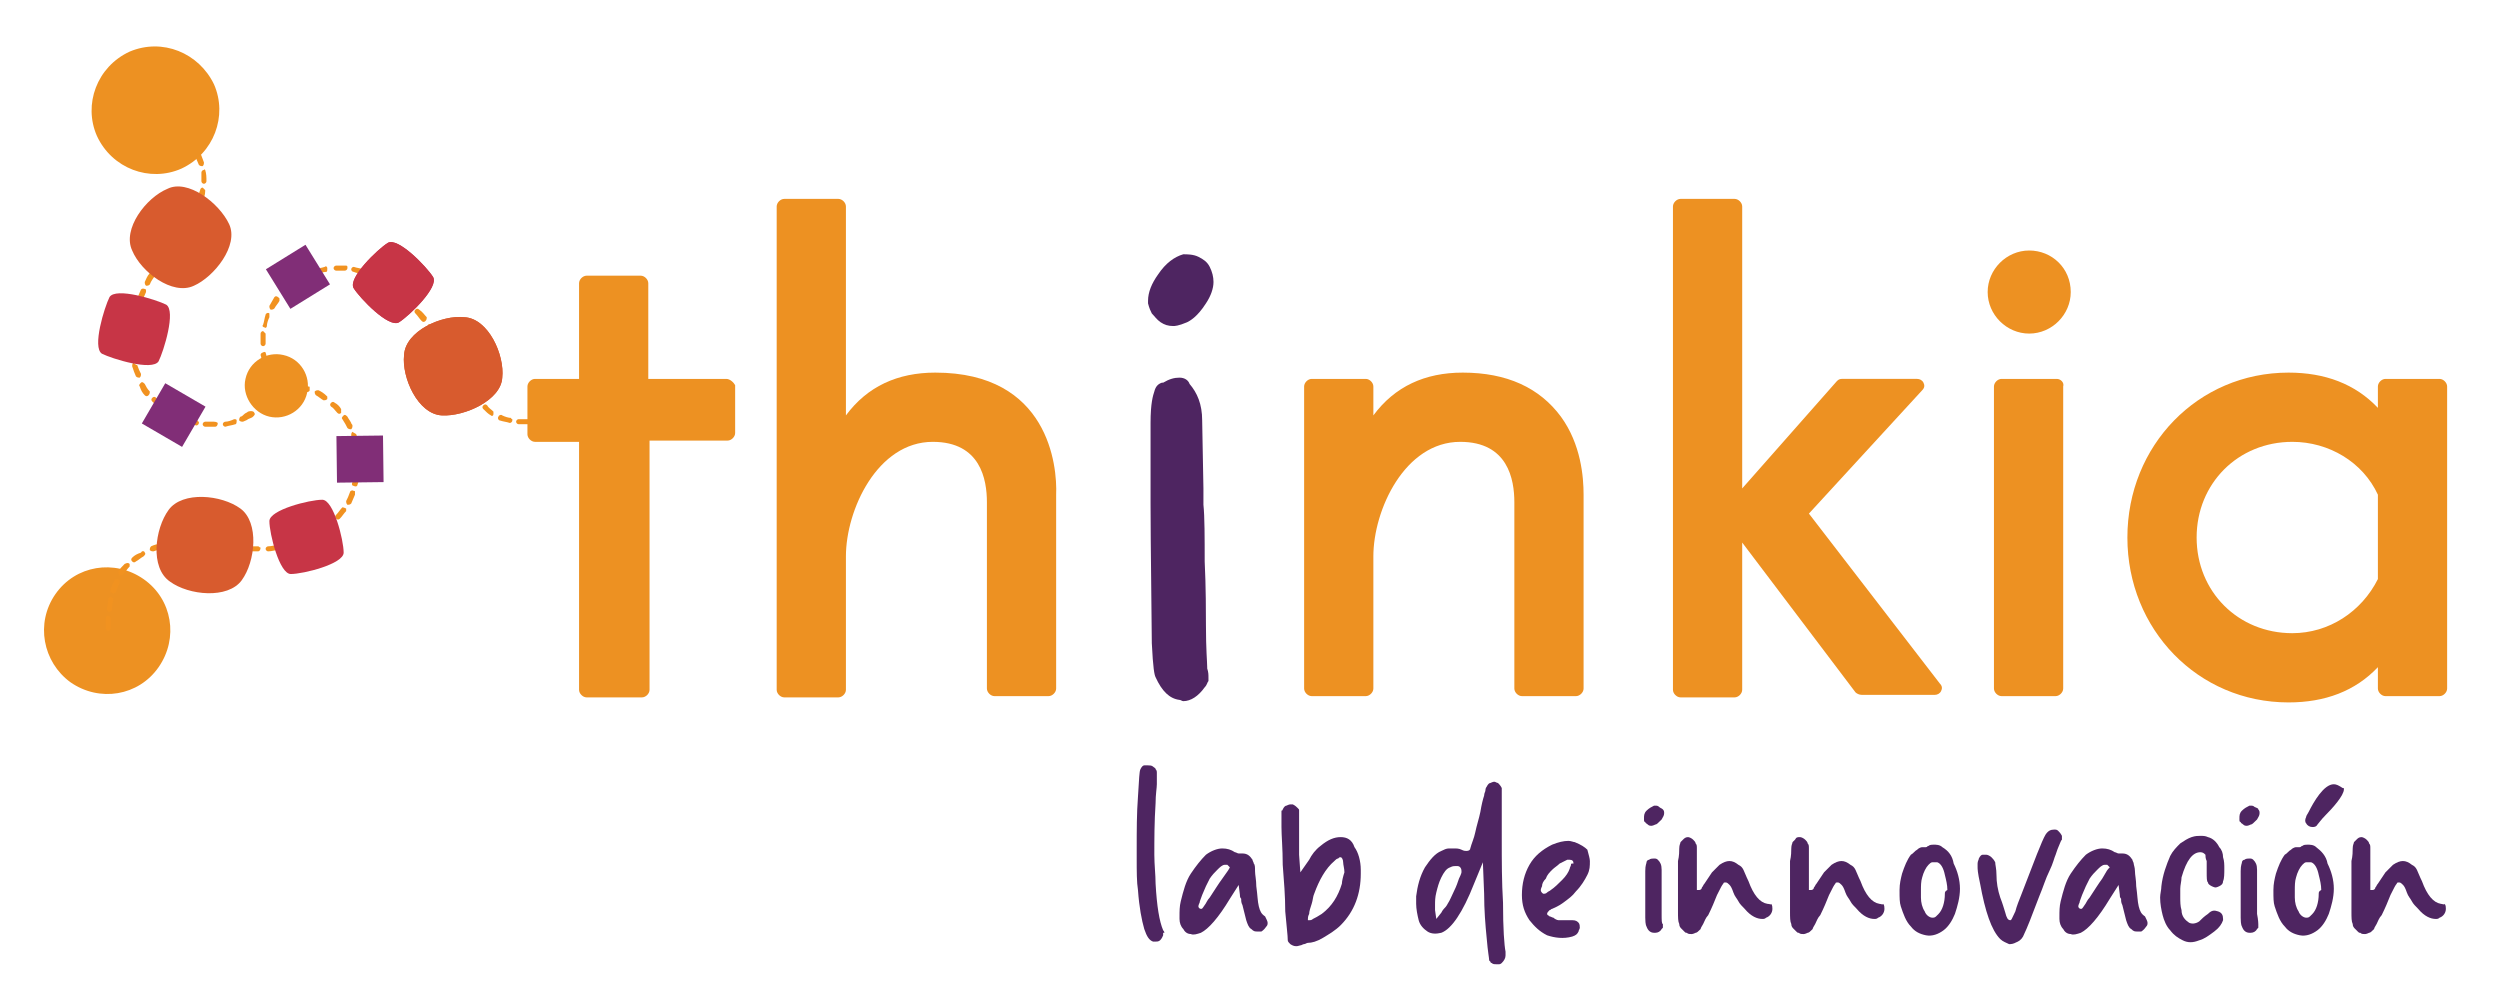<?xml version="1.0" encoding="utf-8"?>
<!-- Generator: Adobe Illustrator 19.0.0, SVG Export Plug-In . SVG Version: 6.00 Build 0)  -->
<svg version="1.1" id="Layer_1" xmlns="http://www.w3.org/2000/svg" xmlns:xlink="http://www.w3.org/1999/xlink" x="0px" y="0px"
	 viewBox="0 0 198.6 79.8" style="enable-background:new 0 0 198.6 79.8;" xml:space="preserve">
<style type="text/css">
	.st0{fill:#F19220;}
	.st1{fill-rule:evenodd;clip-rule:evenodd;fill:#D85B2E;}
	.st2{fill-rule:evenodd;clip-rule:evenodd;fill:#C73546;}
	.st3{fill-rule:evenodd;clip-rule:evenodd;fill:#ED9122;}
	.st4{fill-rule:evenodd;clip-rule:evenodd;fill:#812E77;}
	.st5{fill:#ED9122;}
	.st6{fill:#4E2561;}
</style>
<g id="XMLID_172_">
	<g id="XMLID_224_">
		<g id="XMLID_225_">
			<g id="XMLID_255_">
				<g id="XMLID_256_">
					<g id="XMLID_257_">
						<path id="XMLID_258_" class="st0" d="M43.7,32.9c0.1,0.1,0,0.2-0.1,0.3c0,0,0,0-0.1,0c-0.1,0.1-0.4,0.2-0.7,0.3
							c-0.1,0-0.2,0-0.3-0.1c0-0.1,0-0.2,0.1-0.3c0.3-0.1,0.5-0.2,0.6-0.3c0,0,0.1,0,0.1,0C43.5,32.8,43.6,32.8,43.7,32.9
							C43.7,32.9,43.7,32.9,43.7,32.9z M42.2,33.4C42.2,33.4,42.2,33.4,42.2,33.4c0,0.2,0,0.3-0.2,0.3c-0.3,0-0.5,0-0.8,0
							c-0.1,0-0.2-0.1-0.2-0.2c0-0.1,0.1-0.2,0.2-0.2c0.2,0,0.5,0,0.7,0C42.1,33.3,42.2,33.3,42.2,33.4z M40.7,33.3c0,0,0,0.1,0,0.1
							c0,0.1-0.1,0.2-0.2,0.2c-0.3-0.1-0.5-0.1-0.8-0.2c-0.1,0-0.2-0.2-0.1-0.3c0-0.1,0.2-0.2,0.3-0.1c0.2,0.1,0.5,0.2,0.7,0.2
							C40.6,33.2,40.6,33.3,40.7,33.3z M39.2,32.7c0,0.1,0,0.1,0,0.2C39.2,33,39.1,33.1,39,33c-0.2-0.1-0.4-0.3-0.6-0.5
							c-0.1-0.1-0.1-0.2,0-0.3c0.1-0.1,0.2-0.1,0.3,0C38.8,32.4,39,32.5,39.2,32.7C39.2,32.7,39.2,32.7,39.2,32.7z M38.1,31.7
							c0,0.1,0,0.2,0,0.2c-0.1,0.1-0.2,0.1-0.3,0c-0.2-0.2-0.4-0.4-0.5-0.6c-0.1-0.1-0.1-0.2,0-0.3c0.1-0.1,0.2-0.1,0.3,0
							C37.7,31.3,37.9,31.5,38.1,31.7C38,31.7,38,31.7,38.1,31.7z M37.1,30.5c0,0.1,0,0.2-0.1,0.3c-0.1,0.1-0.2,0-0.3-0.1
							c-0.1-0.2-0.3-0.4-0.4-0.7c-0.1-0.1,0-0.2,0.1-0.3c0.1-0.1,0.2,0,0.3,0.1C36.8,30.1,36.9,30.3,37.1,30.5
							C37.1,30.5,37.1,30.5,37.1,30.5z M35.6,27.8c0.1,0.1,0,0.2-0.1,0.3c-0.1,0.1-0.2,0-0.3-0.1c-0.1-0.2-0.3-0.5-0.4-0.7
							c-0.1-0.1,0-0.2,0.1-0.3c0.1-0.1,0.2,0,0.3,0.1C35.4,27.4,35.5,27.6,35.6,27.8C35.6,27.8,35.6,27.8,35.6,27.8z M36,28.5
							C36,28.5,36,28.5,36,28.5c0.1,0.2,0.2,0.3,0.2,0.5c0,0.1,0.1,0.2,0.1,0.2c0.1,0.1,0,0.2-0.1,0.3c-0.1,0.1-0.2,0-0.3-0.1
							c0-0.1-0.1-0.2-0.1-0.2c-0.1-0.2-0.1-0.3-0.2-0.4c-0.1-0.1,0-0.2,0.1-0.3C35.8,28.4,35.9,28.4,36,28.5z M34.8,26.5
							c0,0.1,0,0.2-0.1,0.3c-0.1,0.1-0.2,0-0.3-0.1c-0.1-0.2-0.3-0.4-0.4-0.6c-0.1-0.1,0-0.2,0-0.3c0.1-0.1,0.2,0,0.3,0
							C34.5,26,34.7,26.3,34.8,26.5C34.8,26.5,34.8,26.5,34.8,26.5z M33.9,25.2c0,0.1,0,0.2-0.1,0.3c-0.1,0.1-0.2,0.1-0.3,0
							c-0.2-0.2-0.3-0.4-0.5-0.6c-0.1-0.1-0.1-0.2,0-0.3c0.1-0.1,0.2-0.1,0.3,0C33.6,24.8,33.7,25,33.9,25.2
							C33.9,25.2,33.9,25.2,33.9,25.2z M32.9,24.1c0,0.1,0,0.2,0,0.2c-0.1,0.1-0.2,0.1-0.3,0c-0.2-0.2-0.4-0.4-0.5-0.5
							c-0.1-0.1-0.1-0.2,0-0.3c0.1-0.1,0.2-0.1,0.3,0C32.5,23.6,32.7,23.8,32.9,24.1C32.9,24,32.9,24,32.9,24.1z M31.8,23
							c0,0.1,0,0.2,0,0.2c-0.1,0.1-0.2,0.1-0.3,0c-0.2-0.2-0.4-0.3-0.6-0.5c-0.1-0.1-0.1-0.2-0.1-0.3c0.1-0.1,0.2-0.1,0.3-0.1
							C31.3,22.6,31.5,22.8,31.8,23C31.8,23,31.8,23,31.8,23z M30.5,22.1c0,0.1,0,0.1,0,0.2c-0.1,0.1-0.2,0.1-0.3,0.1
							c-0.2-0.1-0.4-0.2-0.7-0.3c-0.1,0-0.1-0.2-0.1-0.3c0-0.1,0.2-0.2,0.3-0.1C30,21.8,30.2,21.9,30.5,22.1
							C30.5,22.1,30.5,22.1,30.5,22.1z M29.1,21.5c0,0,0,0.1,0,0.2c0,0.1-0.2,0.2-0.3,0.1c-0.2-0.1-0.5-0.1-0.7-0.2
							c-0.1,0-0.2-0.1-0.2-0.2c0-0.1,0.1-0.2,0.2-0.2c0.3,0.1,0.5,0.1,0.8,0.2C29,21.4,29.1,21.5,29.1,21.5z M27.6,21.2
							c0,0,0,0.1,0,0.1c0,0.1-0.1,0.2-0.2,0.2c-0.2,0-0.5,0-0.7,0c-0.1,0-0.2-0.1-0.2-0.2c0-0.1,0.1-0.2,0.2-0.2c0.3,0,0.5,0,0.8,0
							C27.5,21.1,27.6,21.1,27.6,21.2z M26,21.3C26.1,21.3,26.1,21.3,26,21.3c0,0.2,0,0.3-0.1,0.3c-0.2,0-0.5,0.1-0.7,0.2
							c-0.1,0-0.2,0-0.3-0.1c0-0.1,0-0.2,0.1-0.3c0.3-0.1,0.5-0.1,0.8-0.2C25.9,21.1,26,21.2,26,21.3z M24.6,21.7
							C24.6,21.7,24.6,21.7,24.6,21.7c0.1,0.1,0,0.2-0.1,0.3c-0.1,0.1-0.2,0.1-0.3,0.2c-0.1,0.1-0.2,0.1-0.3,0.2
							c-0.1,0.1-0.2,0-0.3-0.1c-0.1-0.1,0-0.2,0.1-0.3c0.1-0.1,0.2-0.1,0.4-0.2c0.1-0.1,0.2-0.1,0.4-0.2
							C24.4,21.6,24.5,21.6,24.6,21.7z M23.3,22.5c0,0.1,0,0.2-0.1,0.3c-0.2,0.2-0.4,0.3-0.5,0.5c-0.1,0.1-0.2,0.1-0.3,0
							c-0.1-0.1-0.1-0.2,0-0.3c0.2-0.2,0.4-0.4,0.6-0.5C23,22.4,23.2,22.4,23.3,22.5C23.2,22.5,23.3,22.5,23.3,22.5z M22.2,23.7
							c0,0.1,0,0.2,0,0.2c-0.1,0.2-0.3,0.4-0.4,0.6c-0.1,0.1-0.2,0.1-0.3,0.1c-0.1-0.1-0.1-0.2-0.1-0.3c0.1-0.2,0.3-0.5,0.4-0.7
							C21.9,23.5,22,23.5,22.2,23.7C22.2,23.6,22.2,23.6,22.2,23.7z M21.4,25c0,0.1,0,0.1,0,0.2c-0.1,0.2-0.2,0.5-0.2,0.7
							c0,0.1-0.1,0.2-0.2,0.1c-0.1,0-0.2-0.1-0.1-0.2c0.1-0.3,0.1-0.5,0.2-0.8c0-0.1,0.2-0.2,0.3-0.1C21.4,24.9,21.4,25,21.4,25z
							 M21.1,26.5c0,0,0,0.1,0,0.1c0,0.2,0,0.5,0,0.7c0,0.1-0.1,0.2-0.2,0.2c-0.1,0-0.2-0.1-0.2-0.2c0-0.3,0-0.5,0-0.8
							c0-0.1,0.1-0.2,0.2-0.2C21,26.4,21,26.4,21.1,26.5z M21.1,28C21.1,28.1,21.1,28.1,21.1,28c0.1,0.3,0.1,0.6,0.2,0.8
							c0,0.1,0,0.2-0.1,0.3c-0.1,0-0.2,0-0.3-0.1c-0.1-0.3-0.1-0.5-0.2-0.8c0-0.1,0.1-0.2,0.2-0.2C21,27.9,21.1,28,21.1,28z
							 M21.6,29.5C21.6,29.5,21.6,29.5,21.6,29.5c0.1,0.2,0.2,0.5,0.4,0.7c0.1,0.1,0,0.2-0.1,0.3c-0.1,0.1-0.2,0-0.3-0.1
							c-0.1-0.2-0.3-0.5-0.4-0.7c0-0.1,0-0.2,0.1-0.3C21.4,29.4,21.5,29.4,21.6,29.5z"/>
					</g>
				</g>
			</g>
			<g id="XMLID_226_">
				<g id="XMLID_227_">
					<g id="XMLID_228_">
						<path id="XMLID_229_" class="st0" d="M15.9,12.1C15.9,12.1,15.9,12.1,15.9,12.1c0.1,0.3,0.2,0.5,0.3,0.8c0,0.1,0,0.2-0.1,0.3
							c-0.1,0-0.2,0-0.3-0.1c-0.1-0.2-0.2-0.5-0.3-0.7c0-0.1,0-0.2,0.1-0.3C15.7,11.9,15.8,12,15.9,12.1z M15.5,11.4
							c0,0.1,0,0.2-0.1,0.3c-0.1,0.1-0.2,0-0.3-0.1c-0.1-0.2-0.3-0.4-0.5-0.6c-0.1-0.1-0.1-0.2,0-0.3c0.1-0.1,0.2-0.1,0.3,0
							C15.2,11,15.3,11.2,15.5,11.4C15.5,11.4,15.5,11.4,15.5,11.4z M16.3,13.5C16.3,13.6,16.3,13.6,16.3,13.5
							c0.1,0.3,0.1,0.6,0.1,0.9c0,0.1-0.1,0.2-0.2,0.2c-0.1,0-0.2-0.1-0.2-0.2c0-0.2,0-0.5,0-0.7c0-0.1,0.1-0.2,0.2-0.2
							C16.2,13.4,16.3,13.5,16.3,13.5z M14.5,10.2c0,0.1,0,0.2,0,0.2c-0.1,0.1-0.2,0.1-0.3,0c-0.2-0.2-0.4-0.3-0.6-0.5
							c-0.1-0.1-0.1-0.2,0-0.3c0.1-0.1,0.2-0.1,0.3,0C14,9.8,14.2,10,14.5,10.2C14.5,10.2,14.5,10.2,14.5,10.2z M13.3,9.3
							c0,0.1,0,0.1,0,0.2c-0.1,0.1-0.2,0.1-0.3,0.1c-0.4-0.2-0.7-0.4-0.7-0.4c-0.1,0-0.1-0.2-0.1-0.3c0-0.1,0.2-0.1,0.3-0.1
							C12.5,8.8,12.8,9,13.3,9.3C13.2,9.2,13.2,9.3,13.3,9.3z M16.3,15.1c0,0,0,0.1,0,0.1c0,0.3-0.1,0.5-0.2,0.8
							c0,0.1-0.2,0.2-0.3,0.1c-0.1,0-0.2-0.2-0.1-0.3c0.1-0.2,0.1-0.5,0.2-0.7c0-0.1,0.1-0.2,0.2-0.2C16.2,15,16.2,15,16.3,15.1z
							 M15.8,16.6c0,0.1,0,0.1,0,0.2c-0.1,0.2-0.2,0.5-0.4,0.7c-0.1,0.1-0.2,0.1-0.3,0.1c-0.1-0.1-0.1-0.2-0.1-0.3
							c0.1-0.2,0.2-0.4,0.3-0.7C15.5,16.5,15.6,16.4,15.8,16.6C15.7,16.5,15.8,16.5,15.8,16.6z M22.3,30.6c0,0.1,0,0.1,0,0.2
							c-0.1,0.2-0.2,0.4-0.4,0.6c-0.1,0.1-0.2,0.1-0.3,0.1c-0.1-0.1-0.1-0.2-0.1-0.3c0.1-0.2,0.2-0.4,0.3-0.6
							C21.9,30.5,22.1,30.4,22.3,30.6C22.2,30.5,22.2,30.5,22.3,30.6z M15,17.9c0,0.1,0,0.1,0,0.2c-0.1,0.2-0.3,0.4-0.5,0.6
							c-0.1,0.1-0.2,0.1-0.3,0c-0.1-0.1-0.1-0.2,0-0.3c0.2-0.2,0.3-0.4,0.4-0.6C14.7,17.8,14.8,17.8,15,17.9
							C15,17.8,15,17.9,15,17.9z M21.4,31.8c0,0.1,0,0.2,0,0.2c-0.2,0.2-0.4,0.4-0.6,0.6c-0.1,0.1-0.2,0.1-0.3,0
							c-0.1-0.1-0.1-0.2,0-0.3c0.2-0.2,0.4-0.3,0.5-0.5C21.2,31.6,21.3,31.6,21.4,31.8C21.4,31.7,21.4,31.7,21.4,31.8z M14.1,19.1
							c0,0.1,0,0.2,0,0.2c-0.2,0.2-0.3,0.4-0.5,0.6c-0.1,0.1-0.2,0.1-0.3,0c-0.1-0.1-0.1-0.2,0-0.3c0.2-0.2,0.3-0.4,0.5-0.6
							C13.8,19,13.9,19,14.1,19.1C14,19.1,14,19.1,14.1,19.1z M20.2,32.8c0.1,0.1,0,0.2-0.1,0.3c-0.1,0.1-0.2,0.1-0.4,0.2
							c-0.1,0.1-0.2,0.1-0.4,0.2c-0.1,0-0.2,0-0.3-0.1c0-0.1,0-0.2,0.1-0.3c0.1,0,0.2-0.1,0.3-0.2c0.1-0.1,0.2-0.1,0.3-0.2
							C20,32.6,20.2,32.7,20.2,32.8C20.2,32.8,20.2,32.8,20.2,32.8z M13.1,20.4c0,0.1,0,0.1,0,0.2c-0.1,0.2-0.3,0.4-0.4,0.6
							c-0.1,0.1-0.2,0.1-0.3,0.1c-0.1-0.1-0.1-0.2-0.1-0.3c0.1-0.2,0.3-0.4,0.4-0.6C12.8,20.2,13,20.2,13.1,20.4
							C13.1,20.3,13.1,20.3,13.1,20.4z M18.8,33.4C18.8,33.4,18.8,33.4,18.8,33.4c0,0.1,0,0.3-0.1,0.3c-0.3,0.1-0.5,0.1-0.8,0.2
							c-0.1,0-0.2-0.1-0.2-0.2c0-0.1,0.1-0.2,0.2-0.2c0.2,0,0.5-0.1,0.7-0.2C18.7,33.3,18.8,33.3,18.8,33.4z M12.3,21.7
							c0,0.1,0,0.1,0,0.2c-0.1,0.2-0.3,0.4-0.4,0.7c-0.1,0.1-0.2,0.1-0.3,0.1c-0.1-0.1-0.1-0.2-0.1-0.3c0.1-0.2,0.2-0.5,0.4-0.7
							C12,21.6,12.1,21.5,12.3,21.7C12.3,21.6,12.3,21.6,12.3,21.7z M17.3,33.6C17.3,33.7,17.3,33.7,17.3,33.6
							c0,0.2-0.1,0.3-0.2,0.3c-0.3,0-0.5,0-0.8,0c-0.1,0-0.2-0.1-0.2-0.2c0-0.1,0.1-0.2,0.2-0.2c0.2,0,0.5,0,0.7,0
							C17.2,33.5,17.3,33.6,17.3,33.6z M11.6,23c0,0.1,0,0.1,0,0.2c-0.1,0.2-0.2,0.5-0.3,0.7c0,0.1-0.2,0.2-0.3,0.1
							c-0.1,0-0.2-0.2-0.1-0.3c0.1-0.2,0.2-0.5,0.3-0.7C11.3,22.9,11.4,22.9,11.6,23C11.5,23,11.6,23,11.6,23z M11,24.5
							c0,0,0,0.1,0,0.2c-0.1,0.2-0.1,0.5-0.2,0.7c0,0.1-0.1,0.2-0.2,0.2c-0.1,0-0.2-0.1-0.2-0.2c0.1-0.2,0.1-0.5,0.2-0.8
							c0-0.1,0.1-0.2,0.3-0.1C11,24.4,11,24.4,11,24.5z M15.8,33.5c0,0,0,0.1,0,0.1c0,0.1-0.1,0.2-0.2,0.2c-0.3-0.1-0.5-0.1-0.8-0.2
							c-0.1,0-0.2-0.2-0.1-0.3c0-0.1,0.2-0.2,0.3-0.1c0.2,0.1,0.5,0.1,0.7,0.2C15.7,33.4,15.7,33.5,15.8,33.5z M10.7,26
							c0,0,0,0.1,0,0.1c0,0.3-0.1,0.5-0.1,0.8c0,0.1-0.1,0.2-0.2,0.2c-0.1,0-0.2-0.1-0.2-0.2c0-0.3,0-0.5,0.1-0.8
							c0-0.1,0.1-0.2,0.2-0.2C10.6,25.9,10.7,25.9,10.7,26z M14.3,33c0,0.1,0,0.1,0,0.2c0,0.1-0.2,0.1-0.3,0.1
							c-0.2-0.1-0.5-0.2-0.7-0.4c-0.1-0.1-0.1-0.2-0.1-0.3c0.1-0.1,0.2-0.1,0.3-0.1C13.8,32.7,14,32.8,14.3,33
							C14.3,32.9,14.3,33,14.3,33z M10.6,27.5C10.6,27.5,10.6,27.6,10.6,27.5c0,0.3,0.1,0.6,0.1,0.8c0,0.1-0.1,0.2-0.2,0.2
							c-0.1,0-0.2-0.1-0.2-0.2c0-0.3-0.1-0.5-0.1-0.8c0-0.1,0.1-0.2,0.2-0.2C10.5,27.4,10.6,27.5,10.6,27.5z M13,32.2
							c0,0.1,0,0.2,0,0.2c-0.1,0.1-0.2,0.1-0.3,0c-0.2-0.2-0.4-0.3-0.6-0.5c-0.1-0.1-0.1-0.2,0-0.3c0.1-0.1,0.2-0.1,0.3,0
							C12.6,31.8,12.7,32,13,32.2C13,32.2,13,32.2,13,32.2z M10.9,29C10.9,29.1,10.9,29.1,10.9,29c0.1,0.3,0.2,0.5,0.3,0.7
							c0,0.1,0,0.2-0.1,0.3c-0.1,0-0.2,0-0.3-0.1c-0.1-0.2-0.2-0.5-0.3-0.8c0-0.1,0-0.2,0.1-0.3C10.7,28.9,10.8,29,10.9,29z
							 M11.9,31.1c0,0.1,0,0.2-0.1,0.3c-0.1,0.1-0.2,0.1-0.3,0c-0.2-0.2-0.3-0.4-0.4-0.7c-0.1-0.1,0-0.2,0.1-0.3
							c0.1-0.1,0.2,0,0.3,0.1C11.6,30.7,11.7,30.9,11.9,31.1C11.9,31.1,11.9,31.1,11.9,31.1z"/>
					</g>
				</g>
			</g>
		</g>
	</g>
	<g id="XMLID_174_">
		<g id="XMLID_218_">
			<g id="XMLID_221_">
				<path id="XMLID_74_" class="st1" d="M35.1,33c-1.9-0.1-3.2-3-3-4.8c0.1-1.9,3-3.2,4.8-3c1.9,0.1,3.2,3,3,4.8
					C39.8,31.8,36.9,33.1,35.1,33"/>
				<path id="XMLID_73_" class="st2" d="M31.7,25.6c-0.8,0.5-3.1-1.9-3.6-2.7c-0.5-0.8,1.9-3.1,2.7-3.6c0.8-0.5,3.1,1.9,3.6,2.7
					C34.9,22.8,32.5,25.1,31.7,25.6"/>
			</g>
			<g id="XMLID_219_">
				<path id="XMLID_72_" class="st3" d="M17,6.7c1.1,2.5,0,5.5-2.6,6.7c-2.5,1.1-5.5,0-6.7-2.6c-1.1-2.5,0-5.5,2.6-6.7
					C12.9,3,15.8,4.2,17,6.7"/>
			</g>
		</g>
		<g id="XMLID_175_">
			<g id="XMLID_176_">
				<g id="XMLID_214_">
					<path id="XMLID_71_" class="st1" d="M35.1,33c-1.9-0.1-3.2-3-3-4.8c0.1-1.9,3-3.2,4.8-3c1.9,0.1,3.2,3,3,4.8
						C39.8,31.8,36.9,33.1,35.1,33"/>
					<path id="XMLID_70_" class="st2" d="M31.7,25.6c-0.8,0.5-3.1-1.9-3.6-2.7c-0.5-0.8,1.9-3.1,2.7-3.6c0.8-0.5,3.1,1.9,3.6,2.7
						C34.9,22.8,32.5,25.1,31.7,25.6"/>
					
						<rect id="XMLID_69_" x="21.8" y="20.2" transform="matrix(0.526 0.85 -0.85 0.526 29.971 -9.711)" class="st4" width="3.7" height="3.7"/>
				</g>
				<g id="XMLID_181_">
					<path id="XMLID_68_" class="st3" d="M4.4,47.2c1.6-2.3,4.7-2.8,7-1.2c2.3,1.6,2.8,4.7,1.2,7c-1.6,2.3-4.7,2.8-7,1.2
						C3.4,52.6,2.8,49.5,4.4,47.2"/>
					<g id="XMLID_185_">
						<g id="XMLID_186_">
							<path id="XMLID_187_" class="st0" d="M27.9,33.6c0,0.1,0.1,0.1,0.1,0.2c0,0.1,0,0.2-0.1,0.3c-0.1,0-0.2,0-0.3-0.1
								c-0.1-0.2-0.2-0.4-0.4-0.7c-0.1-0.1,0-0.2,0.1-0.3c0.1-0.1,0.2,0,0.3,0.1C27.7,33.3,27.8,33.4,27.9,33.6z M28.3,34.5
								C28.3,34.5,28.3,34.5,28.3,34.5c0.1,0.3,0.2,0.5,0.2,0.8c0,0.1,0,0.2-0.2,0.2c-0.1,0-0.2,0-0.2-0.2c-0.1-0.2-0.1-0.5-0.2-0.7
								c0-0.1,0-0.2,0.1-0.3C28.1,34.4,28.2,34.4,28.3,34.5z M27.1,32.5c0,0.1,0,0.2,0,0.3c-0.1,0.1-0.2,0.1-0.3,0
								c-0.2-0.2-0.3-0.4-0.5-0.5c-0.1-0.1-0.1-0.2,0-0.3c0.1-0.1,0.2-0.1,0.3,0C26.8,32.1,27,32.3,27.1,32.5
								C27.1,32.5,27.1,32.5,27.1,32.5z M28.6,36C28.6,36,28.6,36.1,28.6,36c0.1,0.3,0.1,0.6,0.1,0.9c0,0.1-0.1,0.2-0.2,0.2
								c-0.1,0-0.2-0.1-0.2-0.2c0-0.2,0-0.5,0-0.7c0-0.1,0.1-0.2,0.2-0.2C28.5,35.9,28.6,35.9,28.6,36z M26,31.5c0,0.1,0,0.1,0,0.2
								c-0.1,0.1-0.2,0.1-0.3,0.1c-0.2-0.1-0.4-0.3-0.6-0.4c-0.1-0.1-0.1-0.2-0.1-0.3c0.1-0.1,0.2-0.1,0.3-0.1
								C25.5,31.1,25.7,31.2,26,31.5C26,31.4,26,31.4,26,31.5z M28.6,37.6c0,0,0,0.1,0,0.1c0,0.3-0.1,0.5-0.2,0.8
								c0,0.1-0.1,0.2-0.3,0.1c-0.1,0-0.2-0.1-0.1-0.3c0.1-0.2,0.1-0.5,0.1-0.7c0-0.1,0.1-0.2,0.2-0.2
								C28.5,37.5,28.6,37.5,28.6,37.6z M24.6,30.8c0,0,0,0.1,0,0.2c0,0.1-0.2,0.2-0.3,0.1c-0.2-0.1-0.5-0.1-0.7-0.2
								c-0.1,0-0.2-0.1-0.2-0.2c0-0.1,0.1-0.2,0.2-0.2c0.3,0.1,0.5,0.1,0.8,0.2C24.6,30.7,24.6,30.7,24.6,30.8z M28.2,39.1
								c0,0.1,0,0.1,0,0.2c-0.1,0.2-0.2,0.5-0.3,0.7c-0.1,0.1-0.2,0.1-0.3,0.1c-0.1-0.1-0.1-0.2-0.1-0.3c0.1-0.2,0.2-0.4,0.3-0.7
								c0-0.1,0.2-0.2,0.3-0.1C28.2,39,28.2,39,28.2,39.1z M23.1,30.5c0,0,0,0.1,0,0.1c0,0.1-0.1,0.2-0.2,0.2c-0.2,0-0.4,0-0.6,0
								c-0.1,0-0.2-0.1-0.2-0.2c0-0.1,0.1-0.2,0.2-0.2c0.2,0,0.5,0,0.7,0C23,30.4,23.1,30.4,23.1,30.5z M27.5,40.4
								c0,0.1,0,0.2,0,0.2c-0.2,0.2-0.3,0.4-0.5,0.6c-0.1,0.1-0.2,0.1-0.3,0c-0.1-0.1-0.1-0.2,0-0.3c0.2-0.2,0.3-0.4,0.5-0.6
								C27.2,40.3,27.3,40.3,27.5,40.4C27.4,40.4,27.5,40.4,27.5,40.4z M26.4,41.5c0,0.1,0,0.2,0,0.3c-0.2,0.2-0.4,0.3-0.6,0.5
								c-0.1,0.1-0.2,0-0.3-0.1c-0.1-0.1,0-0.2,0.1-0.3c0.2-0.1,0.4-0.3,0.6-0.5C26.2,41.4,26.3,41.4,26.4,41.5
								C26.4,41.5,26.4,41.5,26.4,41.5z M25.1,42.4c0.1,0.1,0,0.2-0.1,0.3c-0.2,0.1-0.5,0.2-0.7,0.3c-0.1,0-0.2,0-0.3-0.1
								c0-0.1,0-0.2,0.1-0.3c0.2-0.1,0.5-0.2,0.7-0.3C25,42.3,25.1,42.3,25.1,42.4z M23.7,43C23.7,43,23.7,43,23.7,43
								c0,0.1,0,0.3-0.1,0.3c-0.2,0.1-0.5,0.2-0.8,0.2c-0.1,0-0.2,0-0.2-0.2c0-0.1,0-0.2,0.2-0.2c0.2-0.1,0.5-0.1,0.7-0.2
								C23.6,42.9,23.7,42.9,23.7,43z M22.2,43.4C22.2,43.4,22.2,43.4,22.2,43.4c0,0.2,0,0.3-0.1,0.3c-0.3,0-0.5,0.1-0.8,0.1
								c-0.1,0-0.2-0.1-0.2-0.2c0-0.1,0.1-0.2,0.2-0.2c0.3,0,0.5-0.1,0.8-0.1C22.1,43.3,22.2,43.3,22.2,43.4z M20.7,43.5
								C20.7,43.6,20.7,43.6,20.7,43.5c0,0.2-0.1,0.3-0.2,0.3c-0.3,0-0.5,0-0.8,0c-0.1,0-0.2-0.1-0.2-0.2c0-0.1,0.1-0.2,0.2-0.2
								c0.3,0,0.5,0,0.8,0C20.6,43.4,20.6,43.5,20.7,43.5z M19.1,43.6c0,0,0,0.1,0,0.1c0,0.1-0.1,0.2-0.2,0.2c-0.3,0-0.5,0-0.8,0
								c-0.1,0-0.2-0.1-0.2-0.2c0-0.1,0.1-0.2,0.2-0.2c0.3,0,0.5,0,0.8,0C19,43.5,19.1,43.5,19.1,43.6z M17.6,43.5c0,0,0,0.1,0,0.1
								c0,0.1-0.1,0.2-0.2,0.2c-0.3,0-0.5-0.1-0.8-0.1c-0.1,0-0.2-0.1-0.2-0.2c0-0.1,0.1-0.2,0.2-0.2c0.3,0,0.5,0.1,0.8,0.1
								C17.5,43.4,17.6,43.4,17.6,43.5z M16.1,43.3c0,0,0,0.1,0,0.1c0,0.1-0.1,0.2-0.2,0.2c-0.3,0-0.5-0.1-0.8-0.1
								c-0.1,0-0.2-0.1-0.2-0.2c0-0.1,0.1-0.2,0.2-0.2c0.3,0,0.5,0,0.8,0.1C16,43.2,16,43.2,16.1,43.3z M14.5,43.2
								C14.5,43.2,14.5,43.2,14.5,43.2c0,0.2-0.1,0.3-0.2,0.3c-0.3,0-0.5,0-0.8,0c-0.1,0-0.2-0.1-0.2-0.2c0-0.1,0.1-0.2,0.2-0.2
								c0.3,0,0.5,0,0.8,0C14.4,43.1,14.5,43.1,14.5,43.2z M13,43.3C13,43.4,13,43.4,13,43.3c0,0.2,0,0.3-0.1,0.3
								c-0.2,0.1-0.5,0.1-0.7,0.2c-0.1,0-0.2,0-0.3-0.1c0-0.1,0-0.2,0.1-0.3c0.2-0.1,0.5-0.2,0.8-0.2C12.8,43.2,12.9,43.3,13,43.3z
								 M11.5,43.9c0.1,0.1,0,0.2-0.1,0.3c-0.2,0.1-0.4,0.3-0.6,0.4c-0.1,0.1-0.2,0.1-0.3,0c-0.1-0.1-0.1-0.2,0-0.3
								c0.2-0.2,0.4-0.3,0.7-0.4C11.3,43.7,11.5,43.8,11.5,43.9C11.5,43.9,11.5,43.9,11.5,43.9z M10.3,44.8c0,0.1,0,0.2,0,0.2
								c-0.2,0.2-0.3,0.4-0.5,0.6c-0.1,0.1-0.2,0.1-0.3,0.1c-0.1-0.1-0.1-0.2-0.1-0.3c0.1-0.2,0.3-0.4,0.5-0.6
								C10.1,44.7,10.2,44.7,10.3,44.8C10.3,44.8,10.3,44.8,10.3,44.8z M9.5,46.1c0,0.1,0,0.1,0,0.2c-0.1,0.2-0.2,0.5-0.3,0.7
								c0,0.1-0.2,0.2-0.3,0.1c-0.1,0-0.2-0.2-0.1-0.3c0.1-0.3,0.2-0.5,0.3-0.7C9.1,46,9.3,46,9.5,46.1C9.4,46,9.4,46.1,9.5,46.1z
								 M9,47.6c0,0,0,0.1,0,0.1c-0.1,0.2-0.1,0.5-0.1,0.7c0,0.1-0.1,0.2-0.2,0.2c-0.1,0-0.2-0.1-0.2-0.2c0-0.3,0.1-0.5,0.1-0.8
								c0-0.1,0.1-0.2,0.2-0.2C8.9,47.5,9,47.5,9,47.6z M8.8,49.1c0,0,0,0.1,0,0.1c0,0.5,0,0.7,0,0.7c0,0.1-0.1,0.2-0.2,0.2
								c-0.1,0-0.2-0.1-0.2-0.2c0,0,0-0.3,0-0.8c0-0.1,0.1-0.2,0.2-0.2C8.7,49,8.8,49,8.8,49.1z"/>
						</g>
					</g>
					<path id="XMLID_42_" class="st1" d="M13.4,40.5c1.1-1.5,4.2-1.2,5.7-0.1c1.5,1.1,1.2,4.2,0.1,5.7c-1.1,1.5-4.2,1.2-5.7,0.1
						C11.9,45.1,12.3,42,13.4,40.5"/>
					<path id="XMLID_41_" class="st2" d="M21.4,41.4c0-0.9,3.2-1.7,4.2-1.7c0.9,0,1.7,3.2,1.7,4.2c0,0.9-3.2,1.7-4.2,1.7
						C22.2,45.6,21.4,42.4,21.4,41.4"/>
					
						<rect id="XMLID_40_" x="26.7" y="34.5" transform="matrix(-1 1.224079e-002 -1.224079e-002 -1 57.593 72.471)" class="st4" width="3.7" height="3.7"/>
				</g>
				<g id="XMLID_177_">
					<path id="XMLID_39_" class="st1" d="M18.2,17.8c0.8,1.7-1.2,4.2-2.8,4.9c-1.7,0.8-4.2-1.1-4.9-2.8c-0.8-1.7,1.1-4.2,2.8-4.9
						C14.9,14.2,17.4,16.1,18.2,17.8"/>
					<path id="XMLID_38_" class="st2" d="M13.2,24.2c0.8,0.5-0.2,3.7-0.6,4.5c-0.5,0.8-3.7-0.2-4.5-0.6c-0.8-0.5,0.2-3.7,0.6-4.5
						C9.2,22.8,12.4,23.8,13.2,24.2"/>
					
						<rect id="XMLID_37_" x="12" y="31.1" transform="matrix(0.503 -0.864 0.864 0.503 -21.639 28.365)" class="st4" width="3.7" height="3.7"/>
				</g>
			</g>
		</g>
	</g>
	<path id="XMLID_36_" class="st3" d="M19.5,30.1c0.3-1.4,1.7-2.2,3-1.9c1.4,0.3,2.2,1.7,1.9,3c-0.3,1.4-1.7,2.2-3,1.9
		C20.1,32.8,19.2,31.4,19.5,30.1"/>
</g>
<g id="XMLID_157_">
	<g id="XMLID_160_">
		<g id="XMLID_169_">
			<path id="XMLID_35_" class="st5" d="M57.7,30.1h-6.2v-7.6c0-0.3-0.3-0.6-0.6-0.6h-4.3c-0.3,0-0.6,0.3-0.6,0.6v7.6h-3.5
				c-0.3,0-0.6,0.3-0.6,0.6v3.8c0,0.3,0.3,0.6,0.6,0.6H46v19.7c0,0.3,0.3,0.6,0.6,0.6H51c0.3,0,0.6-0.3,0.6-0.6V35h6.2
				c0.3,0,0.6-0.3,0.6-0.6v-3.8C58.3,30.4,58,30.1,57.7,30.1z"/>
			<path id="XMLID_34_" class="st5" d="M74.3,29.6c-3,0-5.4,1.1-7.1,3.4V16.4c0-0.3-0.3-0.6-0.6-0.6h-4.3c-0.3,0-0.6,0.3-0.6,0.6
				v38.4c0,0.3,0.3,0.6,0.6,0.6h4.3c0.3,0,0.6-0.3,0.6-0.6V44.2c0-3.7,2.5-9.1,6.9-9.1c3.8,0,4.3,3,4.3,4.8v14.8
				c0,0.3,0.3,0.6,0.6,0.6h4.3c0.3,0,0.6-0.3,0.6-0.6V39.3C84,37,83.3,29.6,74.3,29.6z"/>
		</g>
		<g id="XMLID_161_">
			<path id="XMLID_33_" class="st5" d="M116.2,29.6c-3,0-5.4,1.1-7.1,3.4v-2.3c0-0.3-0.3-0.6-0.6-0.6h-4.3c-0.3,0-0.6,0.3-0.6,0.6
				v24c0,0.3,0.3,0.6,0.6,0.6h4.3c0.3,0,0.6-0.3,0.6-0.6V44.2c0-3.7,2.5-9.1,6.9-9.1c3.8,0,4.3,3,4.3,4.8v14.8
				c0,0.3,0.3,0.6,0.6,0.6h4.3c0.3,0,0.6-0.3,0.6-0.6V39.3c0-1.4-0.2-4-1.8-6.2C122.3,30.8,119.7,29.6,116.2,29.6z"/>
			<path id="XMLID_32_" class="st5" d="M143.7,40.8l9-9.8c0.2-0.2,0.2-0.4,0.1-0.6c-0.1-0.2-0.3-0.3-0.5-0.3h-6
				c-0.2,0-0.3,0.1-0.4,0.2l-7.5,8.5V16.4c0-0.3-0.3-0.6-0.6-0.6h-4.3c-0.3,0-0.6,0.3-0.6,0.6v38.4c0,0.3,0.3,0.6,0.6,0.6h4.3
				c0.3,0,0.6-0.3,0.6-0.6V43.1l9,11.9c0.1,0.1,0.3,0.2,0.5,0.2h5.8c0.2,0,0.4-0.1,0.5-0.3c0.1-0.2,0.1-0.4-0.1-0.6L143.7,40.8z"/>
			<path id="XMLID_31_" class="st5" d="M161.2,19.9c-1.8,0-3.3,1.5-3.3,3.3c0,1.8,1.5,3.3,3.3,3.3c1.8,0,3.3-1.5,3.3-3.3
				C164.5,21.3,163,19.9,161.2,19.9z"/>
			<path id="XMLID_30_" class="st5" d="M163.4,30.1H159c-0.3,0-0.6,0.3-0.6,0.6v24c0,0.3,0.3,0.6,0.6,0.6h4.3c0.3,0,0.6-0.3,0.6-0.6
				v-24C164,30.4,163.7,30.1,163.4,30.1z"/>
			<path id="XMLID_162_" class="st5" d="M193.8,30.1h-4.3c-0.3,0-0.6,0.3-0.6,0.6v1.7c-1.8-1.9-4.2-2.8-7.1-2.8
				c-7.2,0-12.8,5.8-12.8,13.1c0,7.3,5.6,13.1,12.8,13.1c2.9,0,5.3-0.9,7.1-2.8v1.7c0,0.3,0.3,0.6,0.6,0.6h4.3
				c0.3,0,0.6-0.3,0.6-0.6v-24C194.4,30.4,194.1,30.1,193.8,30.1z M188.9,39.3V46c-1.3,2.6-3.9,4.3-6.8,4.3c-4.3,0-7.6-3.3-7.6-7.6
				c0-4.3,3.3-7.6,7.6-7.6C185,35.1,187.7,36.7,188.9,39.3z"/>
		</g>
	</g>
	<path id="XMLID_27_" class="st6" d="M93.7,30c-0.4,0-0.8,0.1-1.3,0.4l-0.1,0c-0.3,0.1-0.5,0.3-0.6,0.7c-0.1,0.3-0.3,0.9-0.3,2.5
		c0,0.6,0,1.5,0,2.5c0,1,0,2.2,0,3.7l0,0.2c0,3.3,0.1,9.6,0.1,11.1c0.1,2,0.2,2.5,0.3,2.7c0.5,1.1,1.1,1.7,1.9,1.8l0,0
		c0.1,0,0.2,0.1,0.3,0.1c0.6,0,1.2-0.4,1.7-1.1c0.2-0.2,0.2-0.4,0.3-0.5c0,0,0-0.1,0-0.3c0-0.2,0-0.4-0.1-0.7l0-0.1
		c0-0.4-0.1-1.4-0.1-3.3c0-0.9,0-3.1-0.1-5.1c0-1.8,0-3.6-0.1-4.5c0-0.4,0-0.9,0-1.3l-0.1-5.4c0-1.3-0.4-2.2-1-2.9
		C94.4,30.2,94.1,30,93.7,30z"/>
	<path id="XMLID_26_" class="st6" d="M94,20.2c-0.7,0.2-1.4,0.7-2,1.6c-0.5,0.7-0.8,1.4-0.8,2.1c0,0.1,0,0.2,0,0.2
		c0.1,0.4,0.2,0.6,0.3,0.8c0.2,0.2,0.4,0.5,0.7,0.7c0.3,0.2,0.6,0.3,1,0.3c0.1,0,0.4,0,1.1-0.3c0.2-0.1,0.8-0.4,1.5-1.5
		c0.4-0.6,0.6-1.2,0.6-1.7c0-0.4-0.1-0.8-0.3-1.2c-0.2-0.4-0.5-0.6-0.9-0.8C94.8,20.2,94.3,20.2,94,20.2z"/>
</g>
<g id="XMLID_124_">
	<path id="XMLID_25_" class="st6" d="M92.5,74.1c0,0,0-0.1-0.1-0.2c-0.3-0.7-0.5-1.9-0.6-3.7c0-0.7-0.1-1.5-0.1-2.3
		c0-1.2,0-2.6,0.1-4.1c0-0.7,0.1-1.2,0.1-1.5c0-0.1,0-0.3,0-0.4c0-0.2,0-0.3,0-0.5c0-0.1,0-0.2-0.1-0.3c0-0.1-0.1-0.1-0.2-0.2
		c-0.1-0.1-0.3-0.1-0.4-0.1c0,0-0.1,0-0.3,0c-0.1,0-0.2,0.1-0.3,0.3c-0.1,0.2-0.1,0.7-0.2,2.2c-0.1,1.3-0.1,2.7-0.1,4.1v0.8
		c0,1,0,1.9,0.1,2.5c0.1,1.4,0.3,2.4,0.5,3.1c0.2,0.6,0.4,0.9,0.7,1c0.1,0,0.2,0,0.2,0c0.2,0,0.4,0,0.6-0.5c0-0.1,0-0.1,0-0.2
		L92.5,74.1C92.5,74.2,92.5,74.2,92.5,74.1z"/>
	<path id="XMLID_153_" class="st6" d="M100,72c-0.1-0.4-0.1-0.9-0.2-1.6c0-0.5-0.1-0.9-0.1-1.2c0-0.3,0-0.5-0.1-0.6
		c0-0.1-0.1-0.2-0.1-0.3c-0.2-0.3-0.4-0.5-0.8-0.5c-0.1,0-0.2,0-0.3,0c-0.1,0-0.2-0.1-0.3-0.1c-0.3-0.2-0.6-0.3-1-0.3h0
		c-0.4,0-0.9,0.2-1.3,0.5c-0.4,0.4-0.8,0.9-1.2,1.5c-0.4,0.6-0.6,1.4-0.8,2.2c-0.1,0.4-0.1,0.8-0.1,1.2V73c0,0.3,0.1,0.6,0.3,0.8
		c0.1,0.2,0.3,0.4,0.6,0.4c0.2,0.1,0.5,0,0.8-0.1c0.6-0.3,1.4-1.2,2.3-2.7l0.7-1.1l0.1,0.8c0,0.1,0,0.2,0.1,0.3c0,0.2,0,0.3,0.1,0.5
		c0.1,0.4,0.2,0.8,0.3,1.2c0.1,0.3,0.2,0.6,0.4,0.7c0.2,0.2,0.3,0.2,0.5,0.2c0,0,0.1,0,0.3,0c0,0,0.2-0.1,0.4-0.4
		c0.1-0.1,0.1-0.2,0.1-0.3c0-0.1-0.1-0.3-0.2-0.5C100.2,72.6,100.1,72.4,100,72z M97.1,69.8c-0.3,0.4-0.6,0.9-1,1.5
		c-0.2,0.2-0.3,0.5-0.4,0.6c-0.2,0.3-0.2,0.3-0.3,0.3c-0.1,0-0.2-0.1-0.2-0.2c0,0,0-0.1,0.1-0.3c0-0.1,0.1-0.3,0.2-0.6
		c0.1-0.2,0.2-0.5,0.3-0.7c0.1-0.2,0.2-0.4,0.3-0.6c0.2-0.3,0.4-0.5,0.6-0.7c0.2-0.2,0.4-0.4,0.6-0.4h0c0.1,0,0.1,0,0.2,0
		c0.1,0.1,0.2,0.2,0.2,0.2C97.6,69.1,97.6,69.1,97.1,69.8z"/>
	<path id="XMLID_150_" class="st6" d="M106.5,66.5L106.5,66.5c-0.5,0-1,0.2-1.6,0.7c-0.4,0.3-0.7,0.7-0.9,1.1l-0.7,1l-0.1-1.4
		c0-0.2,0-0.6,0-1c0-0.4,0-0.8,0-1.2c0-0.4,0-0.7,0-0.9c0-0.2,0-0.4,0-0.4c0-0.1,0-0.1-0.1-0.2c-0.1-0.1-0.2-0.2-0.4-0.3
		c-0.1,0-0.1,0-0.2,0c0,0-0.1,0-0.3,0.1c-0.1,0-0.2,0.1-0.3,0.3c0,0,0,0.1-0.1,0.1c0,0.1,0,0.2,0,0.4v0.9c0,0.7,0.1,1.7,0.1,3
		c0.1,1.3,0.2,2.5,0.2,3.7c0.1,1.2,0.2,1.9,0.2,2.3c0,0.1,0.1,0.2,0.2,0.3c0.3,0.2,0.5,0.2,0.8,0.1c0.1,0,0.2-0.1,0.3-0.1
		c0.1,0,0.2-0.1,0.3-0.1c0.3,0,0.7-0.1,1.2-0.4c0.5-0.3,1-0.6,1.4-1c1.1-1.1,1.6-2.5,1.6-4.1v-0.3c0-0.7-0.2-1.4-0.5-1.8
		C107.4,66.7,107,66.5,106.5,66.5z M106.6,70.2c-0.3,1-0.8,1.8-1.6,2.4c-0.3,0.2-0.5,0.3-0.7,0.4c-0.1,0.1-0.2,0.1-0.3,0.1
		c0,0-0.1,0-0.1,0v-0.1c0-0.1,0-0.2,0.1-0.4c0-0.2,0.1-0.5,0.2-0.8c0.1-0.3,0.1-0.6,0.2-0.8c0.4-1.1,0.9-2,1.6-2.6
		c0.1-0.1,0.2-0.2,0.3-0.2c0.1-0.1,0.1-0.1,0.2-0.1h0c0.1,0,0.2,0.2,0.2,0.4c0,0.2,0.1,0.5,0.1,0.8C106.7,69.6,106.6,70,106.6,70.2z
		"/>
	<path id="XMLID_147_" class="st6" d="M119.4,71.7c-0.1-1.6-0.1-3.3-0.1-5c0-0.5,0-0.9,0-1.4c0-0.6,0-1.1,0-1.5c0-0.2,0-0.4,0-0.7
		c0-0.4,0-0.5,0-0.5c-0.1-0.2-0.2-0.3-0.3-0.4c-0.1,0-0.2-0.1-0.3-0.1c0,0-0.1,0-0.3,0.1c-0.1,0-0.2,0.1-0.3,0.3
		c0,0-0.1,0.1-0.1,0.3c0,0.1-0.1,0.2-0.1,0.4c-0.1,0.3-0.2,0.7-0.3,1.3c-0.1,0.5-0.3,1.1-0.4,1.6c-0.1,0.5-0.3,0.9-0.4,1.3
		c0,0.1-0.1,0.2-0.3,0.2c-0.1,0-0.2,0-0.4-0.1c-0.2-0.1-0.4-0.1-0.6-0.1c-0.1,0-0.2,0-0.4,0c-0.2,0-0.4,0.1-0.6,0.2
		c-0.5,0.2-0.9,0.7-1.3,1.3c-0.4,0.7-0.6,1.5-0.7,2.3c0,0.2,0,0.4,0,0.6c0,0.4,0.1,0.9,0.2,1.3c0.1,0.4,0.4,0.7,0.7,0.9
		c0.3,0.2,0.7,0.2,1.1,0.1c0.8-0.3,1.7-1.6,2.6-3.9l0.7-1.7l0.1,2.5c0,1.3,0.1,2.5,0.2,3.5c0.1,1.2,0.2,1.6,0.2,1.8
		c0,0,0.1,0.1,0.1,0.1c0,0.1,0.1,0.1,0.1,0.1c0.1,0.1,0.2,0.1,0.4,0.1c0.1,0,0.2,0,0.2,0c0,0,0.1,0,0.2-0.1c0.2-0.2,0.3-0.4,0.3-0.6
		c0-0.1,0-0.2,0-0.3C119.5,75.1,119.4,73.8,119.4,71.7z M115.9,69.8c-0.1,0.3-0.2,0.6-0.4,1c-0.2,0.4-0.3,0.7-0.5,1
		c-0.1,0.2-0.2,0.3-0.3,0.4c-0.1,0.1-0.2,0.3-0.2,0.3l-0.4,0.5l-0.1-0.7c0-0.1,0-0.3,0-0.4c0-0.3,0-0.6,0.1-1
		c0.1-0.4,0.2-0.8,0.4-1.2c0.2-0.4,0.4-0.7,0.7-0.8c0.2-0.1,0.3-0.1,0.4-0.1c0,0,0.1,0,0.2,0c0.1,0,0.3,0.1,0.3,0.4l0,0.1
		C116.1,69.3,116.1,69.4,115.9,69.8z"/>
	<path id="XMLID_144_" class="st6" d="M125.1,66.9c-0.1,0-0.3-0.1-0.5-0.1c-0.4,0-0.8,0.1-1.3,0.3c-0.8,0.4-1.4,0.9-1.8,1.6
		c-0.4,0.7-0.6,1.5-0.6,2.4c0,0.8,0.2,1.4,0.6,2c0.4,0.5,0.8,0.9,1.4,1.2c0.6,0.2,1.3,0.3,2,0.1c0.3-0.1,0.4-0.2,0.5-0.4
		c0-0.1,0.1-0.2,0.1-0.3c0-0.1,0-0.3-0.1-0.4c-0.1-0.1-0.2-0.2-0.5-0.2c-0.1,0-0.2,0-0.4,0c-0.3,0-0.5,0-0.7,0
		c-0.1,0-0.3-0.1-0.4-0.2c-0.1,0-0.2-0.1-0.3-0.1c-0.1-0.1-0.2-0.1-0.2-0.2l0,0c0-0.1,0.1-0.2,0.2-0.3c0.1,0,0.1-0.1,0.2-0.1
		c0.2-0.1,0.5-0.2,0.9-0.5c0.4-0.3,0.7-0.5,1-0.9c0.4-0.4,0.7-0.9,0.9-1.3c0.2-0.4,0.2-0.7,0.2-1.1c0-0.2-0.1-0.5-0.2-0.9
		C125.9,67.3,125.6,67.1,125.1,66.9z M124.8,68.7c0,0.1-0.1,0.2-0.1,0.3c-0.1,0.3-0.3,0.6-0.6,0.9c-0.3,0.3-0.6,0.6-0.9,0.8
		c-0.1,0.1-0.2,0.1-0.3,0.2c-0.1,0.1-0.2,0.1-0.3,0.1l0,0c0,0-0.2-0.1-0.2-0.3c0,0,0-0.1,0.1-0.3c0-0.2,0.1-0.4,0.3-0.6
		c0.1-0.3,0.3-0.5,0.5-0.7c0.2-0.2,0.4-0.3,0.6-0.5c0.2-0.1,0.4-0.2,0.6-0.3c0.1,0,0.1,0,0.2,0c0.2,0,0.3,0.1,0.3,0.3
		C124.8,68.6,124.8,68.6,124.8,68.7z"/>
	<path id="XMLID_16_" class="st6" d="M132,72.6c0-0.5,0-1,0-1.6c0-0.1,0-0.2,0-0.4l0-1.5c0-0.4-0.1-0.6-0.3-0.8
		c-0.1-0.1-0.2-0.1-0.3-0.1c-0.1,0-0.3,0-0.4,0.1c-0.1,0-0.2,0.1-0.2,0.2c0,0.1-0.1,0.2-0.1,0.7c0,0.2,0,0.4,0,0.7c0,0.3,0,0.6,0,1
		c0,0.9,0,1.6,0,2c0,0.6,0.1,0.7,0.1,0.7c0.1,0.3,0.3,0.5,0.6,0.5c0.1,0,0.1,0,0.1,0c0.2,0,0.4-0.1,0.5-0.3c0.1-0.1,0.1-0.1,0.1-0.1
		c0,0,0,0,0-0.1c0-0.1,0-0.1,0-0.2C132,73.4,132,73.1,132,72.6z"/>
	<path id="XMLID_15_" class="st6" d="M131.8,64.1c-0.1-0.1-0.2-0.1-0.3-0.1c0,0-0.1,0-0.1,0c-0.2,0.1-0.4,0.2-0.6,0.4
		c-0.2,0.2-0.2,0.4-0.2,0.6c0,0,0,0,0,0.1c0,0.1,0,0.2,0.1,0.2c0,0.1,0.1,0.1,0.2,0.2c0.1,0.1,0.2,0.1,0.3,0.1c0,0,0.1,0,0.3-0.1
		c0.1,0,0.2-0.1,0.5-0.4c0.1-0.2,0.2-0.3,0.2-0.5c0-0.1,0-0.2-0.1-0.3C132,64.2,131.9,64.2,131.8,64.1z"/>
	<path id="XMLID_14_" class="st6" d="M140.4,71.8c-0.6-0.1-1.1-0.7-1.5-1.8c-0.2-0.4-0.3-0.7-0.4-0.9c-0.1-0.2-0.2-0.3-0.4-0.4
		c-0.5-0.4-0.9-0.4-1.5,0c-0.1,0.1-0.3,0.3-0.6,0.6c-0.2,0.3-0.4,0.6-0.6,0.9c-0.1,0.1-0.1,0.2-0.2,0.3c0,0.1-0.1,0.2-0.2,0.2h-0.2
		v-0.3c0-0.1,0-0.2,0-0.5c0-0.2,0-0.6,0-1c0-0.5,0-0.8,0-1.1v-0.4c0-0.2,0-0.3-0.1-0.4c0-0.1-0.1-0.2-0.2-0.3
		c-0.1-0.1-0.3-0.2-0.4-0.2c-0.2,0-0.3,0.1-0.4,0.2c-0.1,0.1-0.1,0.1-0.2,0.2c0,0.1-0.1,0.2-0.1,0.5c0,0.2,0,0.6-0.1,1
		c0,0.5,0,1.1,0,1.8c0,1,0,1.7,0,2.2c0,0.5,0,0.8,0.1,1c0,0.2,0.1,0.3,0.2,0.4c0,0,0.1,0.1,0.2,0.2c0.1,0.1,0.1,0.1,0.2,0.1
		c0.1,0.1,0.2,0.1,0.4,0.1c0,0,0.1,0,0.3-0.1c0.1,0,0.2-0.1,0.4-0.3c0-0.1,0.1-0.2,0.2-0.4c0.1-0.2,0.2-0.5,0.4-0.7
		c0.3-0.6,0.5-1.1,0.7-1.6c0.3-0.6,0.4-0.8,0.5-0.9c0-0.1,0.1-0.1,0.2-0.1c0.1,0,0.2,0.1,0.3,0.2c0.1,0.1,0.2,0.3,0.3,0.6
		c0.1,0.3,0.3,0.5,0.4,0.7c0.1,0.2,0.3,0.4,0.5,0.6c0.5,0.6,1,0.8,1.4,0.8c0.1,0,0.2,0,0.3-0.1c0.3-0.1,0.5-0.4,0.5-0.7
		c0-0.1,0-0.3-0.1-0.4C140.7,71.9,140.6,71.8,140.4,71.8z"/>
	<path id="XMLID_13_" class="st6" d="M149.3,71.8c-0.6-0.1-1.1-0.7-1.5-1.8c-0.2-0.4-0.3-0.7-0.4-0.9c-0.1-0.2-0.2-0.3-0.4-0.4
		c-0.5-0.4-0.9-0.4-1.5,0c-0.1,0.1-0.3,0.3-0.6,0.6c-0.2,0.3-0.4,0.6-0.6,0.9c-0.1,0.1-0.1,0.2-0.2,0.3c0,0.1-0.1,0.2-0.2,0.2h-0.2
		v-0.3c0-0.1,0-0.2,0-0.5c0-0.2,0-0.6,0-1c0-0.5,0-0.8,0-1.1v-0.4c0-0.2,0-0.3-0.1-0.4c0-0.1-0.1-0.2-0.2-0.3
		c-0.1-0.1-0.3-0.2-0.4-0.2c-0.2,0-0.3,0-0.4,0.2c-0.1,0.1-0.1,0.1-0.2,0.2c0,0.1-0.1,0.2-0.1,0.5c0,0.2,0,0.6-0.1,1
		c0,0.5,0,1.1,0,1.8c0,1,0,1.7,0,2.2c0,0.5,0,0.8,0.1,1c0,0.2,0.1,0.3,0.2,0.4c0,0,0.1,0.1,0.2,0.2c0.1,0.1,0.1,0.1,0.2,0.1
		c0.1,0.1,0.2,0.1,0.4,0.1c0,0,0.1,0,0.3-0.1c0.1,0,0.2-0.1,0.4-0.3c0-0.1,0.1-0.2,0.2-0.4c0.1-0.2,0.2-0.5,0.4-0.7
		c0.3-0.6,0.5-1.1,0.7-1.6c0.3-0.6,0.4-0.8,0.5-0.9c0-0.1,0.1-0.1,0.2-0.1c0.1,0,0.2,0.1,0.3,0.2c0.1,0.1,0.2,0.3,0.3,0.6
		c0.1,0.3,0.3,0.5,0.4,0.7c0.1,0.2,0.3,0.4,0.5,0.6c0.5,0.6,1,0.8,1.4,0.8c0.1,0,0.2,0,0.3-0.1c0.3-0.1,0.5-0.4,0.5-0.7
		c0-0.1,0-0.3-0.1-0.4C149.6,71.9,149.4,71.8,149.3,71.8z"/>
	<path id="XMLID_137_" class="st6" d="M154.3,67.3c-0.2-0.2-0.5-0.2-0.7-0.2c-0.1,0-0.3,0-0.4,0.1c-0.1,0-0.1,0.1-0.2,0.1
		c-0.1,0-0.2,0-0.3,0c0,0-0.2,0-0.4,0.2c-0.2,0.1-0.3,0.3-0.5,0.4c-0.3,0.4-0.5,0.9-0.7,1.5c-0.1,0.4-0.2,0.8-0.2,1.3v0.1
		c0,0.5,0,0.9,0.1,1.2c0.2,0.6,0.4,1.2,0.8,1.6c0.3,0.4,0.7,0.6,1.2,0.7c0.5,0.1,1-0.1,1.4-0.4c0.4-0.3,0.7-0.8,0.9-1.3
		c0.2-0.6,0.4-1.3,0.4-2c0-0.7-0.2-1.4-0.5-2C155.1,68,154.8,67.6,154.3,67.3z M154.5,71c0,0.7-0.2,1.3-0.5,1.6
		c-0.1,0.1-0.2,0.2-0.2,0.2c-0.1,0.1-0.2,0.1-0.3,0.1c-0.2,0-0.5-0.2-0.6-0.5c-0.2-0.3-0.3-0.7-0.3-1.1c0-0.2,0-0.4,0-0.6
		c0-0.3,0-0.7,0.1-1c0.1-0.4,0.3-0.8,0.5-1c0.1-0.1,0.2-0.2,0.3-0.2c0.1,0,0.2,0,0.4,0c0.3,0.1,0.5,0.5,0.6,1
		c0.1,0.4,0.2,0.8,0.2,1.2C154.5,70.8,154.5,70.9,154.5,71z"/>
	<path id="XMLID_10_" class="st6" d="M163.8,66.4C163.8,66.4,163.8,66.4,163.8,66.4c-0.1-0.2-0.2-0.3-0.3-0.4
		c-0.1-0.1-0.2-0.1-0.3-0.1c-0.3,0-0.5,0.1-0.7,0.4c-0.3,0.5-0.9,2.1-1.9,4.7c-0.2,0.5-0.4,1-0.5,1.4c-0.3,0.6-0.3,0.7-0.4,0.7
		c-0.2,0-0.3-0.2-0.4-0.6c-0.1-0.3-0.2-0.7-0.4-1.2c-0.2-0.6-0.3-1.2-0.3-1.8c0-0.5-0.1-0.8-0.1-1c-0.1-0.2-0.2-0.3-0.3-0.4
		c-0.1-0.1-0.3-0.2-0.4-0.2c0,0-0.1,0-0.3,0c-0.1,0-0.2,0.1-0.3,0.3c0,0.1-0.1,0.2-0.1,0.4c0,0,0,0.2,0,0.3c0,0.1,0,0.4,0.2,1.3
		c0.4,2.2,0.9,3.7,1.6,4.4c0.2,0.2,0.5,0.3,0.7,0.4l0.1,0c0.2,0,0.4-0.1,0.6-0.2c0.2-0.1,0.4-0.3,0.5-0.6c0.2-0.4,0.6-1.4,1.2-3
		c0.3-0.7,0.5-1.4,0.8-2c0.3-0.6,0.4-1.1,0.5-1.3c0.1-0.3,0.2-0.6,0.3-0.8c0.1-0.2,0.1-0.3,0.2-0.4
		C163.8,66.6,163.8,66.5,163.8,66.4L163.8,66.4z"/>
	<path id="XMLID_133_" class="st6" d="M169.9,72c-0.1-0.4-0.1-0.9-0.2-1.6c0-0.5-0.1-0.9-0.1-1.2c0-0.3-0.1-0.5-0.1-0.6
		c0-0.1-0.1-0.2-0.1-0.3c-0.2-0.3-0.4-0.5-0.8-0.5c-0.1,0-0.2,0-0.3,0c-0.1,0-0.2-0.1-0.3-0.1c-0.3-0.2-0.6-0.3-1-0.3h0
		c-0.4,0-0.9,0.2-1.3,0.5c-0.4,0.4-0.8,0.9-1.2,1.5c-0.4,0.6-0.6,1.4-0.8,2.2c-0.1,0.4-0.1,0.8-0.1,1.2V73c0,0.3,0.1,0.6,0.3,0.8
		c0.1,0.2,0.3,0.4,0.6,0.4c0.2,0.1,0.5,0,0.8-0.1c0.6-0.3,1.4-1.2,2.3-2.7l0.7-1.1l0.1,0.8c0,0.1,0,0.2,0.1,0.3c0,0.2,0,0.3,0.1,0.5
		c0.1,0.4,0.2,0.8,0.3,1.2c0.1,0.3,0.2,0.6,0.4,0.7c0.2,0.2,0.3,0.2,0.5,0.2c0,0,0.1,0,0.3,0c0,0,0.2-0.1,0.4-0.4
		c0.1-0.1,0.1-0.2,0.1-0.3c0-0.1-0.1-0.3-0.2-0.5C170.1,72.6,170,72.4,169.9,72z M167,69.8c-0.3,0.4-0.6,0.9-1,1.5
		c-0.2,0.2-0.3,0.5-0.4,0.6c-0.2,0.3-0.2,0.3-0.3,0.3c-0.1,0-0.2-0.1-0.2-0.2c0,0,0-0.1,0.1-0.3c0-0.1,0.1-0.3,0.2-0.6
		c0.1-0.2,0.2-0.5,0.3-0.7c0.1-0.2,0.2-0.4,0.3-0.6c0.2-0.3,0.4-0.5,0.6-0.7c0.2-0.2,0.4-0.4,0.6-0.4h0c0.1,0,0.1,0,0.2,0
		c0.1,0.1,0.2,0.2,0.2,0.2C167.4,69.1,167.4,69.1,167,69.8z"/>
	<path id="XMLID_7_" class="st6" d="M175.3,68.4c0,0.1,0,0.3,0,0.6v0.2c0,0.6,0,0.8,0.1,0.9c0,0.1,0.1,0.2,0.3,0.3
		c0.2,0.1,0.3,0.1,0.3,0.1c0,0,0.1,0,0.3-0.1c0.2-0.1,0.3-0.2,0.3-0.4c0.1-0.2,0.1-0.6,0.1-1c0-0.3,0-0.6-0.1-0.9
		c0-0.3-0.1-0.6-0.3-0.8c-0.2-0.4-0.5-0.7-0.9-0.8c-0.2-0.1-0.4-0.1-0.6-0.1c-0.2,0-0.4,0-0.7,0.1c-0.3,0.1-0.6,0.3-0.9,0.5
		c-0.3,0.3-0.6,0.6-0.8,1c-0.3,0.7-0.6,1.5-0.7,2.4c0,0.3-0.1,0.6-0.1,0.9c0,0.5,0.1,1,0.2,1.4c0.1,0.4,0.3,0.9,0.6,1.2
		c0.3,0.4,0.6,0.6,1,0.8c0.4,0.2,0.8,0.2,1.3,0c0.4-0.1,0.8-0.4,1.2-0.7c0.4-0.3,0.6-0.6,0.7-0.9c0,0,0-0.1,0-0.1
		c0-0.3-0.1-0.5-0.4-0.6c-0.3-0.1-0.5-0.1-0.8,0.2c-0.3,0.2-0.5,0.4-0.7,0.6c-0.3,0.2-0.6,0.2-0.8,0.1c-0.3-0.2-0.6-0.5-0.6-1
		c-0.1-0.3-0.1-0.7-0.1-1c0-0.2,0-0.4,0-0.7c0-0.3,0.1-0.6,0.1-0.9c0.4-1.4,0.9-2,1.5-2c0.2,0,0.3,0.1,0.4,0.2
		C175.2,68,175.2,68.2,175.3,68.4z"/>
	<path id="XMLID_6_" class="st6" d="M179.1,64.1c-0.1-0.1-0.2-0.1-0.3-0.1c0,0-0.1,0-0.1,0c-0.2,0.1-0.4,0.2-0.6,0.4
		c-0.2,0.2-0.2,0.4-0.2,0.6c0,0,0,0,0,0.1c0,0.1,0,0.2,0.1,0.2c0,0.1,0.1,0.1,0.2,0.2c0.1,0.1,0.2,0.1,0.3,0.1c0,0,0.1,0,0.3-0.1
		c0.1,0,0.2-0.1,0.5-0.4c0.1-0.2,0.2-0.3,0.2-0.5c0-0.1,0-0.2-0.1-0.3C179.4,64.2,179.3,64.2,179.1,64.1z"/>
	<path id="XMLID_5_" class="st6" d="M179.3,72.6c0-0.5,0-1,0-1.6c0-0.1,0-0.2,0-0.4l0-1.5c0-0.4-0.1-0.6-0.3-0.8
		c-0.1-0.1-0.2-0.1-0.3-0.1s-0.3,0-0.4,0.1c-0.1,0-0.2,0.1-0.2,0.2c0,0.1-0.1,0.2-0.1,0.7c0,0.2,0,0.4,0,0.7c0,0.3,0,0.6,0,1
		c0,0.9,0,1.6,0,2c0,0.6,0.1,0.7,0.1,0.7c0.1,0.3,0.3,0.5,0.6,0.5c0.1,0,0.1,0,0.1,0c0.2,0,0.4-0.1,0.5-0.3c0.1-0.1,0.1-0.1,0.1-0.1
		c0,0,0,0,0-0.1c0-0.1,0-0.1,0-0.2C179.4,73.4,179.4,73.1,179.3,72.6z"/>
	<path id="XMLID_127_" class="st6" d="M184,67.3c-0.2-0.2-0.5-0.2-0.7-0.2c-0.1,0-0.3,0-0.4,0.1c-0.1,0-0.1,0.1-0.2,0.1
		c-0.1,0-0.2,0-0.3,0c0,0-0.2,0-0.4,0.2c-0.2,0.1-0.3,0.3-0.5,0.4c-0.3,0.4-0.5,0.9-0.7,1.5c-0.1,0.4-0.2,0.8-0.2,1.3v0.1
		c0,0.5,0,0.9,0.1,1.2c0.2,0.6,0.4,1.2,0.8,1.6c0.3,0.4,0.7,0.6,1.2,0.7c0.5,0.1,1-0.1,1.4-0.4c0.4-0.3,0.7-0.8,0.9-1.3
		c0.2-0.6,0.4-1.3,0.4-2c0-0.7-0.2-1.4-0.5-2C184.8,68,184.4,67.6,184,67.3z M184.2,71c0,0.7-0.2,1.3-0.5,1.6
		c-0.1,0.1-0.2,0.2-0.2,0.2c-0.1,0.1-0.2,0.1-0.3,0.1c-0.2,0-0.5-0.2-0.6-0.5c-0.2-0.3-0.3-0.7-0.3-1.1c0-0.2,0-0.4,0-0.6
		c0-0.3,0-0.7,0.1-1c0.1-0.4,0.3-0.8,0.5-1c0.1-0.1,0.2-0.2,0.3-0.2c0.1,0,0.2,0,0.4,0c0.3,0.1,0.5,0.5,0.6,1
		c0.1,0.4,0.2,0.8,0.2,1.2C184.2,70.8,184.2,70.9,184.2,71z"/>
	<path id="XMLID_2_" class="st6" d="M193.9,71.8c-0.6-0.1-1.1-0.7-1.5-1.8c-0.2-0.4-0.3-0.7-0.4-0.9c-0.1-0.2-0.2-0.3-0.4-0.4
		c-0.5-0.4-0.9-0.4-1.5,0c-0.1,0.1-0.3,0.3-0.6,0.6c-0.2,0.3-0.4,0.6-0.6,0.9c-0.1,0.1-0.1,0.2-0.2,0.3c0,0.1-0.1,0.2-0.2,0.2h-0.2
		v-0.3c0-0.1,0-0.2,0-0.5c0-0.2,0-0.6,0-1c0-0.5,0-0.8,0-1.1v-0.4c0-0.2,0-0.3-0.1-0.4c0-0.1-0.1-0.2-0.2-0.3
		c-0.1-0.1-0.3-0.2-0.4-0.2c-0.2,0-0.3,0.1-0.4,0.2c-0.1,0.1-0.1,0.1-0.2,0.2c0,0.1-0.1,0.2-0.1,0.5c0,0.2,0,0.6-0.1,1
		c0,0.5,0,1.1,0,1.8c0,1,0,1.7,0,2.2c0,0.5,0,0.8,0.1,1c0,0.2,0.1,0.3,0.2,0.4c0,0,0.1,0.1,0.2,0.2c0.1,0.1,0.1,0.1,0.2,0.1
		c0.1,0.1,0.2,0.1,0.4,0.1c0,0,0.1,0,0.3-0.1c0.1,0,0.2-0.1,0.4-0.3c0-0.1,0.1-0.2,0.2-0.4c0.1-0.2,0.2-0.5,0.4-0.7
		c0.3-0.6,0.5-1.1,0.7-1.6c0.3-0.6,0.4-0.8,0.5-0.9c0-0.1,0.1-0.1,0.2-0.1c0.1,0,0.2,0.1,0.3,0.2c0.1,0.1,0.2,0.3,0.3,0.6
		c0.1,0.3,0.3,0.5,0.4,0.7c0.1,0.2,0.3,0.4,0.5,0.6c0.5,0.6,1,0.8,1.4,0.8c0.1,0,0.2,0,0.3-0.1c0.3-0.1,0.5-0.4,0.5-0.7
		c0-0.1,0-0.3-0.1-0.4C194.2,71.9,194,71.8,193.9,71.8z"/>
	<path id="XMLID_1_" class="st6" d="M185.4,62.3c-0.8,0-1.6,1.4-2,2.2c-0.1,0.2-0.2,0.3-0.2,0.4c-0.1,0.2-0.1,0.4,0,0.5
		c0.1,0.2,0.3,0.3,0.5,0.3c0.1,0,0.3,0,0.4-0.2c0.1-0.1,0.3-0.4,0.6-0.7c0.6-0.6,1.5-1.6,1.5-2.1c0-0.1,0-0.1-0.1-0.1
		C185.8,62.4,185.6,62.3,185.4,62.3z"/>
</g>
</svg>
